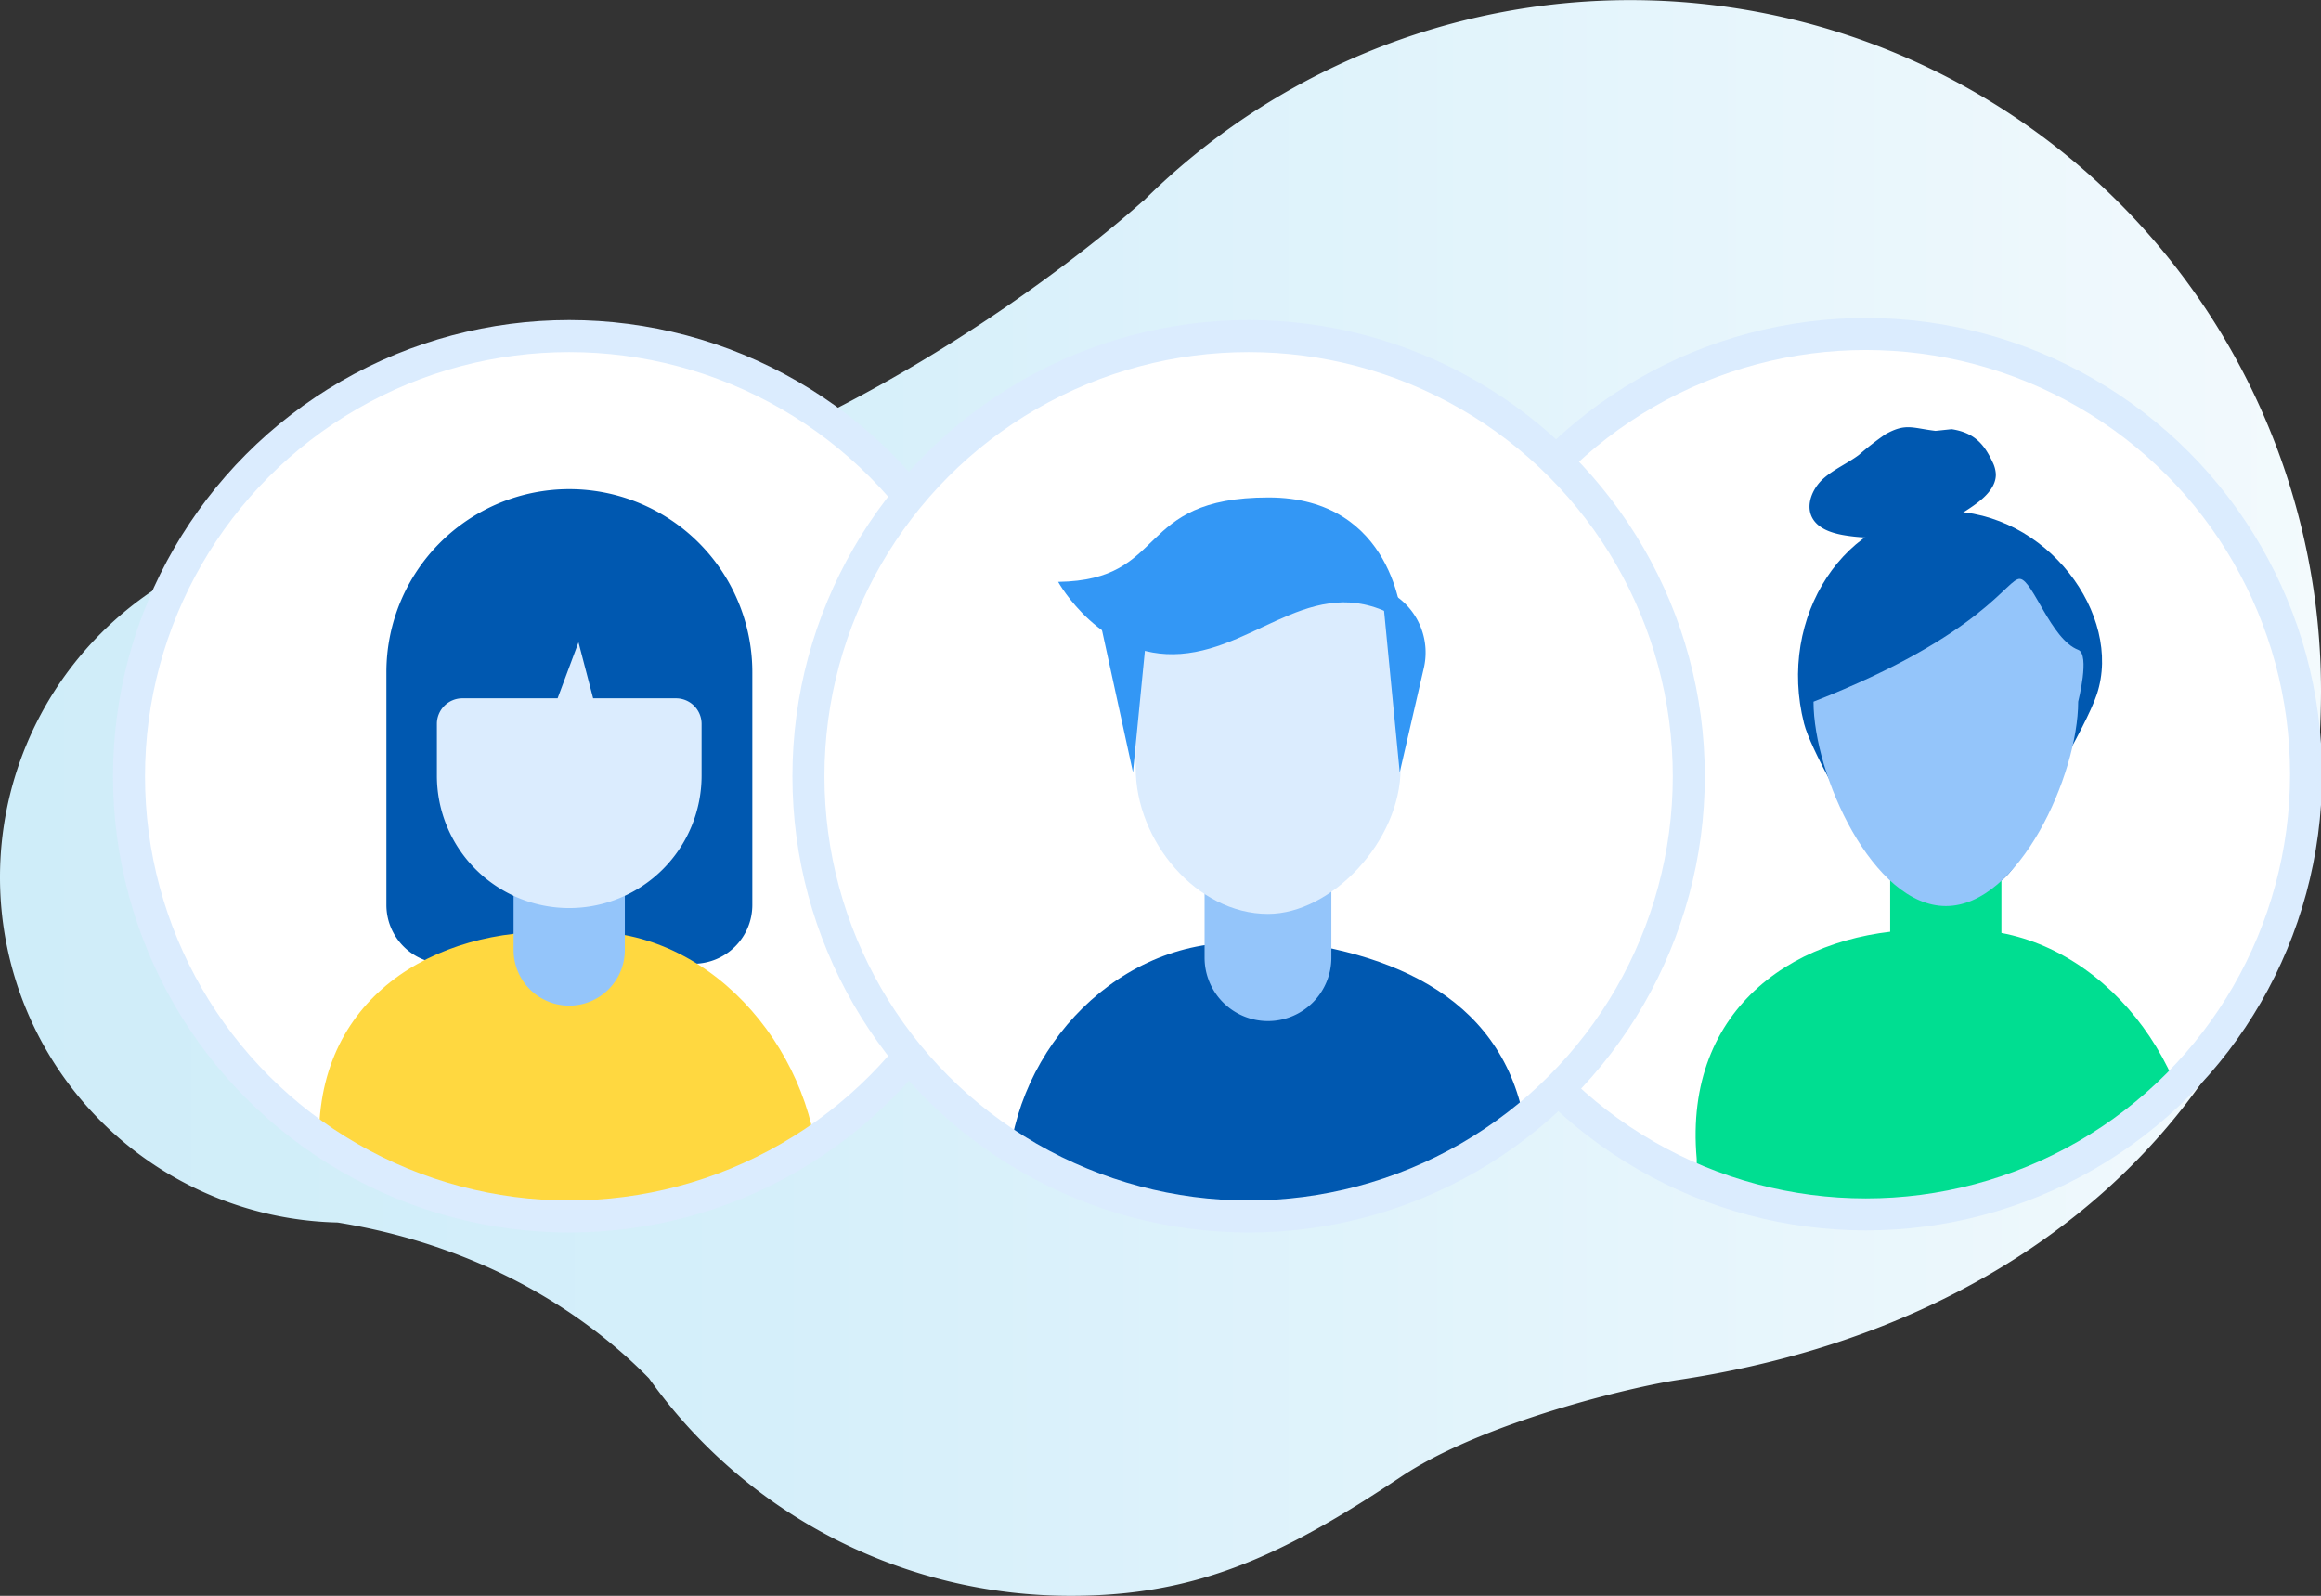 <svg xmlns="http://www.w3.org/2000/svg" id="prefix__Layer_1" data-name="Layer 1" viewBox="0 0 290 199.38"><rect x="0" y="0" width="290" height="199.38" fill="#333333" stroke="none"/><defs/><defs><clipPath id="prefix__clip-path"><circle cx="71.12" cy="96.99" r="55" class="prefix__cls-1"/></clipPath><clipPath id="prefix__clip-path-2"><circle cx="233.13" cy="96.73" r="55" class="prefix__cls-1"/></clipPath><clipPath id="prefix__clip-path-3"><circle cx="156.01" cy="96.99" r="55" class="prefix__cls-1"/></clipPath><linearGradient id="prefix__linear-gradient" x2="290" y1="99.69" y2="99.69" gradientUnits="userSpaceOnUse"><stop offset="0" stop-color="#cfedf9"/><stop offset=".33" stop-color="#d5effa"/><stop offset=".78" stop-color="#e8f6fc"/><stop offset="1" stop-color="#f3fafd"/></linearGradient><style>.prefix__cls-1,.prefix__cls-3{fill:#fff}.prefix__cls-1,.prefix__cls-8{stroke:#dbecfe;stroke-miterlimit:10;stroke-width:4px}.prefix__cls-5{fill:#0058b0}.prefix__cls-7{fill:#94c5fa}.prefix__cls-8{fill:none}.prefix__cls-9{fill:#dbecfe}.prefix__cls-11{fill:#00de91}.prefix__cls-13{fill:#3397f5}</style></defs><path fill="url(#prefix__linear-gradient)" d="M0 109.61a43.15 43.15 0 0143.15-43.15c.84 0 1.68 0 2.5.08 51 .92 97.15-41.42 97.15-41.42v.05A86.3 86.3 0 01290 86.31c0 45.66-31.46 78.8-80.34 86.1-5.45.81-24.31 5.21-34.62 12.1-14.89 9.94-25.58 14.87-41.26 14.87a64.6 64.6 0 01-52.69-27.17c-6-6.13-18.48-16.14-38.9-19.47A43.15 43.15 0 010 109.61z"/><circle cx="71.12" cy="96.99" r="55" class="prefix__cls-3"/><g clip-path="url(#prefix__clip-path)"><path d="M86.64 120.41h-31a7.35 7.35 0 01-7.36-7.35V84a22.87 22.87 0 0122.84-22.89A22.88 22.88 0 0194 84v29.07a7.35 7.35 0 01-7.36 7.34z" class="prefix__cls-5"/><path fill="#ffd840" d="M102.28 166.79H40v-21.73c-1.72-19.16 12.83-28.65 28.65-28.65h5c15.82 0 28.65 15.74 28.65 31.56z"/><path d="M64.18 108.27h13.89v10.42a6.95 6.95 0 01-6.95 6.95 6.95 6.95 0 01-6.95-6.95v-10.42h.01z" class="prefix__cls-7"/></g><circle cx="71.12" cy="96.99" r="55" class="prefix__cls-8"/><path d="M84.46 87.25H74.11l-1.83-7-2.61 7H57.79a3.19 3.19 0 00-3.2 3.19v6.48a16.53 16.53 0 0016.53 16.53 16.54 16.54 0 0016.54-16.53v-6.48a3.2 3.2 0 00-3.2-3.19z" class="prefix__cls-9"/><circle cx="233.13" cy="96.73" r="55" class="prefix__cls-3"/><g clip-path="url(#prefix__clip-path-2)"><path d="M246.42 111.44l-4.88-1.08c2.29 2.94-1.45 3.6-5.79-2.48l-4.55-5.75s-5-8.56-5.79-11.73c-3.4-13.3 5.08-26.54 17.72-26.54 12.63 0 22.13 13 18.87 22.87-1.39 4.23-8.38 15.7-8.38 15.7 0 4.06-3.14 9.01-7.2 9.01z" class="prefix__cls-5"/><path d="M274.28 166.53H212v-21.72c-1.72-19.16 12.83-28.66 28.65-28.66h5c15.82 0 28.65 15.75 28.65 31.57z" class="prefix__cls-11"/><path d="M236.18 108h13.89v10.42a6.95 6.95 0 01-6.95 6.95 6.95 6.95 0 01-6.95-6.95V108z" class="prefix__cls-11"/></g><circle cx="233.13" cy="96.73" r="55" class="prefix__cls-8"/><path d="M226.59 87.67c0 9.13 7.41 25.53 16.54 25.53 9.13 0 16.53-16.4 16.53-25.53 0 0 1.51-5.91 0-6.48-3.39-1.29-5.64-8.66-7.25-8.86s-4.35 6.91-25.82 15.34" class="prefix__cls-7"/><circle cx="156.01" cy="96.99" r="55" class="prefix__cls-3"/><g clip-path="url(#prefix__clip-path-3)"><path d="M191 170.35h-65.1V148c0-15.82 12.82-30.23 28.65-30.23h7.77C178.49 120.16 191 128 191 146.39z" class="prefix__cls-5"/><path d="M150.52 107.78h15.83v11.87a7.92 7.92 0 01-7.92 7.92 7.92 7.92 0 01-7.92-7.92v-11.87h.01z" class="prefix__cls-7"/><path d="M158.43 114.18c-8.89 0-16.53-9.09-16.53-18.22V75.29H175V96c0 9.09-8.63 18.18-16.57 18.18z" class="prefix__cls-9"/><path d="M175.16 77.48s-.9-15.33-16.66-15.33c-16.93 0-12.35 10.35-26.29 10.55 0 0 5.38 9.76 15.33 9s17.02-10.79 27.62-4.22z" class="prefix__cls-13"/><path d="M137.57 78.19l3.99 18.3 1.83-18.64-5.82.34zm40.32 5.32l-3 13-2.26-23.32 1.93 1.38a8.58 8.58 0 013.33 8.94z" class="prefix__cls-13"/></g><circle cx="156.01" cy="96.99" r="55" class="prefix__cls-8"/><path d="M241.84 53.83c-2.93-.35-3.71-1-6.26.42a37.61 37.61 0 00-3.33 2.59c-1.45 1.08-3.16 1.8-4.48 3s-2.19 3.26-1.34 4.85c.71 1.32 2.29 1.86 3.75 2.14a21.68 21.68 0 0016.87-4c1.19-.9 2.38-2.14 2.32-3.63a3.81 3.81 0 00-.39-1.44c-1-2.14-2.2-3.7-5.13-4.14" class="prefix__cls-5"/></svg>